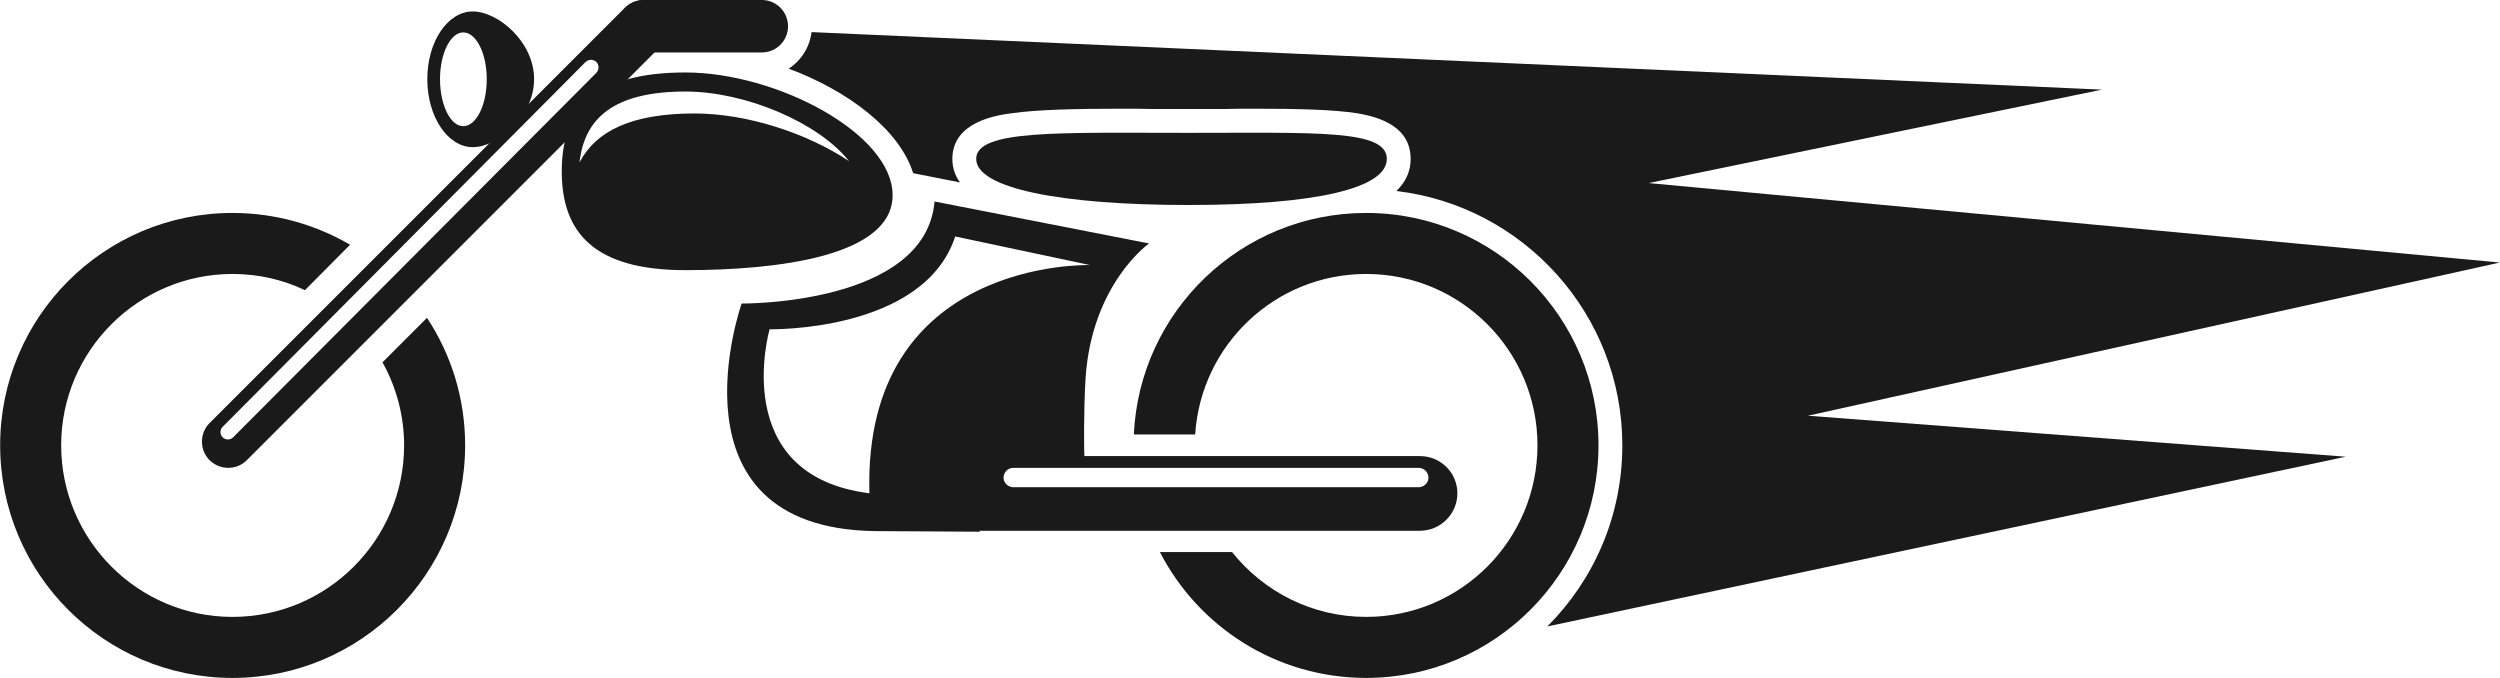<?xml version="1.0" encoding="UTF-8"?>
<!DOCTYPE svg PUBLIC "-//W3C//DTD SVG 1.1//EN" "http://www.w3.org/Graphics/SVG/1.1/DTD/svg11.dtd">
<!-- Creator: CorelDRAW X7 -->
<svg xmlns="http://www.w3.org/2000/svg" xml:space="preserve" width="6.885in" height="1.867in" version="1.1" style="shape-rendering:geometricPrecision; text-rendering:geometricPrecision; image-rendering:optimizeQuality; fill-rule:evenodd; clip-rule:evenodd"
viewBox="0 0 7865 2133"
 xmlns:xlink="http://www.w3.org/1999/xlink">
 <defs>
  <style type="text/css">
   <![CDATA[
    .fil0 {fill:#1A1A1A;fill-rule:nonzero}
   ]]>
  </style>
 </defs>
 <g id="Objects">

  <path class="fil0" d="M2479 83c0,45 -37,82 -82,82l-371 0c-46,0 -83,-37 -83,-82 0,-46 37,-83 83,-83l371 0c45,0 82,37 82,83z"/>
  <path class="fil0" d="M1487 36c-79,0 -143,95 -143,213 0,118 64,214 143,214 79,0 193,-96 193,-214 0,-118 -114,-213 -193,-213zm-30 361l0 0c-40,0 -73,-66 -73,-148 0,-81 33,-147 73,-147 41,0 74,66 74,147 0,82 -33,148 -74,148z"/>
  <path class="fil0" d="M2156 228c-287,0 -389,118 -389,311 0,193 102,311 389,311 288,0 652,-43 652,-236 0,-193 -364,-386 -652,-386zm29 129l0 0c-200,0 -311,56 -362,154 15,-139 108,-223 333,-223 190,0 419,98 515,219 -134,-89 -322,-150 -486,-150z"/>
  <path class="fil0" d="M2940 634c-28,327 -607,321 -607,321 0,0 -249,704 416,716 67,1 255,1 334,2 -26,-48 -156,-102 -134,-144 41,-74 142,-63 221,-71 80,-8 161,-6 242,-1 -2,-46 -3,-160 3,-265 19,-299 200,-426 200,-426l-675 -132zm-205 918l0 0c-447,-56 -314,-516 -314,-516 0,0 485,10 584,-292l424 90c0,0 -715,-23 -694,718z"/>
  <path class="fil0" d="M4363 500c0,92 -221,145 -624,145 -404,0 -668,-53 -668,-145 0,-93 264,-82 668,-82 403,0 624,-11 624,82z"/>
  <path class="fil0" d="M4467 1435l-1420 0c-65,0 -118,52 -118,117 0,65 53,118 118,118l1420 0c65,0 118,-53 118,-118 0,-65 -53,-117 -118,-117zm-4 98l0 0 -1275 0c-17,0 -31,-14 -31,-30 0,-17 14,-31 31,-31l1275 0c17,0 31,14 31,31 0,16 -14,30 -31,30z"/>
  <path class="fil0" d="M1203 1140c43,77 68,167 68,261 0,298 -242,540 -540,540 -297,0 -539,-242 -539,-540 0,-297 242,-539 539,-539 82,0 159,18 228,51l142 -143c-108,-63 -235,-100 -370,-100 -404,0 -731,328 -731,731 0,404 327,732 731,732 404,0 732,-328 732,-732 0,-148 -44,-286 -120,-401l-140 140z"/>
  <path class="fil0" d="M4298 670c-393,0 -713,309 -731,697l193 0c18,-282 252,-505 538,-505 298,0 539,242 539,539 0,298 -241,540 -539,540 -171,0 -323,-80 -422,-204l-227 0c121,235 366,396 649,396 404,0 731,-328 731,-732 0,-403 -327,-731 -731,-731z"/>
  <path class="fil0" d="M2083 24c-32,-32 -84,-32 -117,0l-1307 1307c-32,32 -32,85 0,117 33,32 85,32 117,0l1307 -1307c32,-32 32,-85 0,-117zm-207 205l0 0 -1143 1147c-9,9 -24,9 -33,0 -9,-9 -9,-24 0,-33l1142 -1148c10,-9 24,-9 34,0 9,10 9,24 0,34z"/>
  <path class="fil0" d="M7865 826l-2678 -250 1426 -294 -4060 -181c-6,48 -33,90 -72,115 188,70 350,193 392,330l0 -1 147 29c-15,-21 -24,-45 -24,-74 0,-118 142,-138 189,-144 80,-11 193,-14 347,-14 31,0 63,0 96,1 71,0 151,0 221,0 32,-1 63,-1 92,-1 151,0 252,3 326,14 114,18 171,66 171,144 0,39 -15,72 -45,101 400,47 711,388 711,800 0,223 -90,424 -236,570l2512 -534 -1692 -129 2177 -482z"/>
 </g>
</svg>
